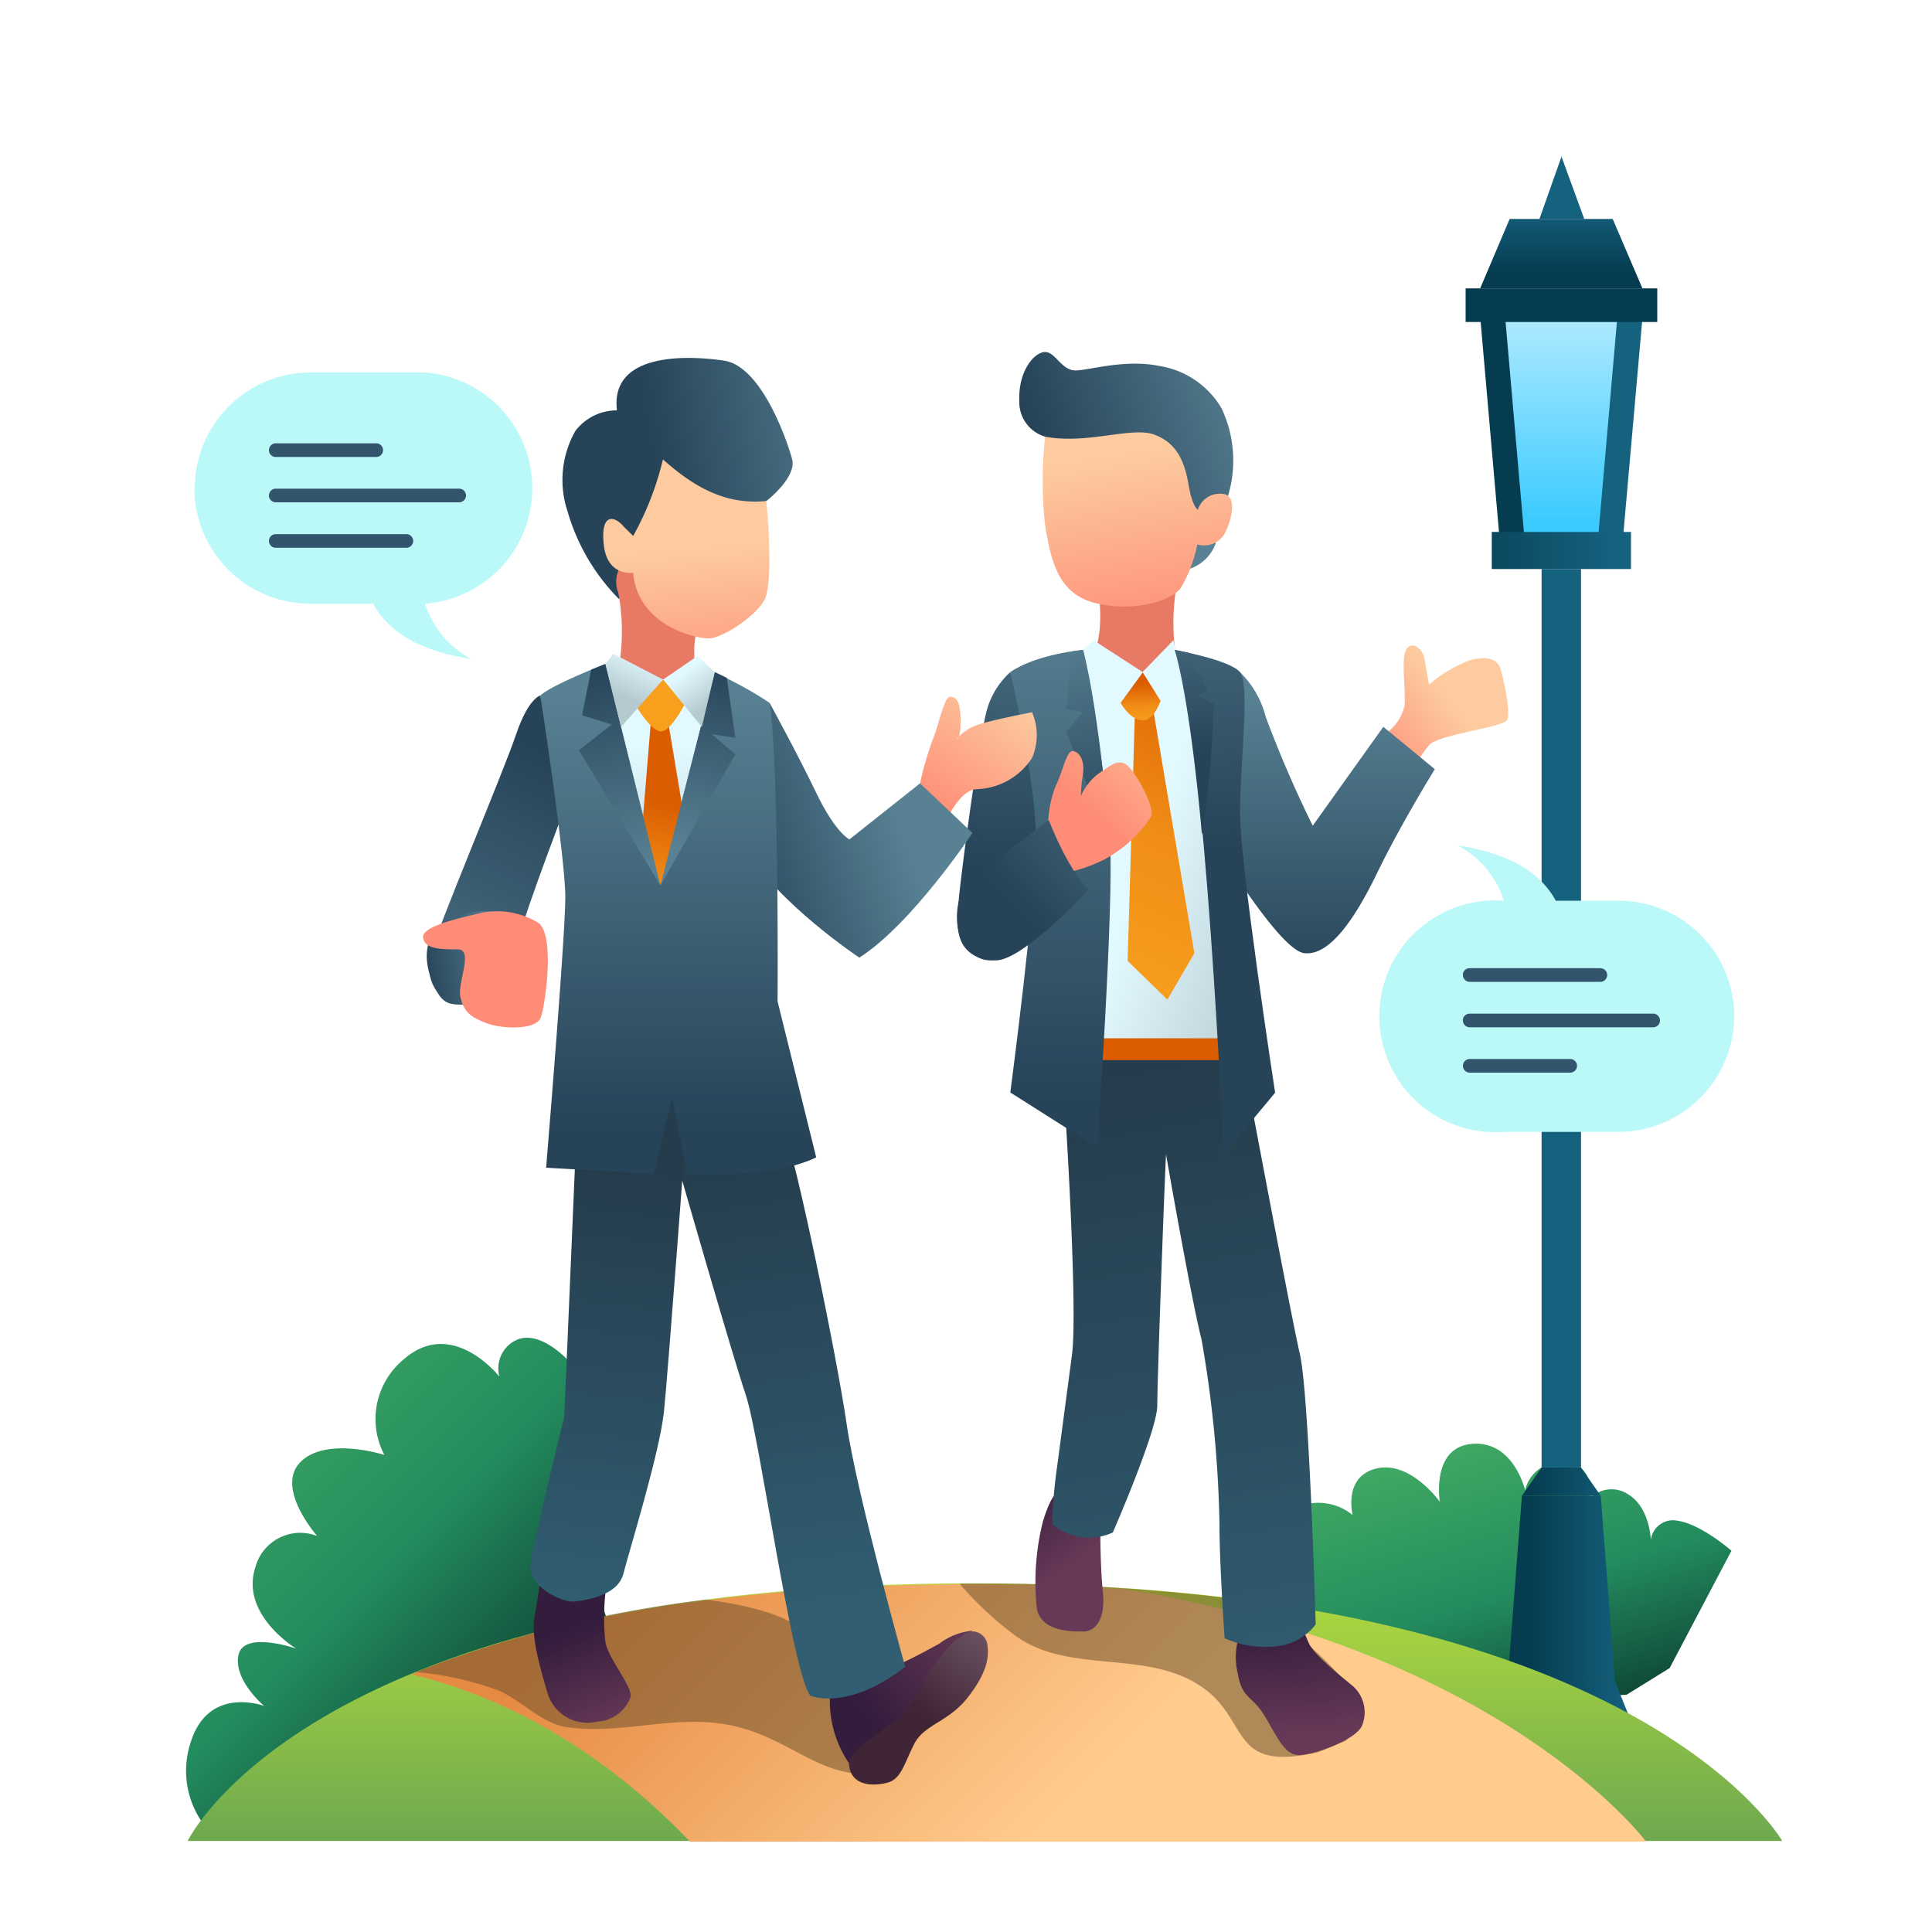 <svg id="Layer_1" data-name="Layer 1" xmlns="http://www.w3.org/2000/svg" xmlns:xlink="http://www.w3.org/1999/xlink" viewBox="0 0 150 150"><defs><style>.cls-1,.cls-11,.cls-12,.cls-14,.cls-15,.cls-16,.cls-17,.cls-18,.cls-19,.cls-2,.cls-20,.cls-21,.cls-22,.cls-23,.cls-24,.cls-25,.cls-26,.cls-27,.cls-28,.cls-29,.cls-30,.cls-31,.cls-32,.cls-33,.cls-34,.cls-35,.cls-36,.cls-37,.cls-38,.cls-39,.cls-4,.cls-40,.cls-41,.cls-42,.cls-43,.cls-44,.cls-45,.cls-46,.cls-47,.cls-48,.cls-49,.cls-5,.cls-50,.cls-51,.cls-52,.cls-53,.cls-54,.cls-55,.cls-56,.cls-57,.cls-58,.cls-59,.cls-6,.cls-60,.cls-8,.cls-9{fill-rule:evenodd;}.cls-1{fill:url(#linear-gradient);}.cls-2{fill:url(#linear-gradient-2);}.cls-3{fill:url(#linear-gradient-3);}.cls-4{fill:url(#linear-gradient-4);}.cls-5{fill:url(#linear-gradient-5);}.cls-6{fill:url(#linear-gradient-6);}.cls-7{fill:url(#linear-gradient-7);}.cls-8{fill:url(#linear-gradient-8);}.cls-9{fill:url(#linear-gradient-9);}.cls-10{fill:url(#linear-gradient-10);}.cls-11{fill:url(#linear-gradient-11);}.cls-12{fill:url(#linear-gradient-12);}.cls-13{fill:url(#linear-gradient-13);}.cls-14{fill:url(#linear-gradient-14);}.cls-15{fill:url(#linear-gradient-15);}.cls-16{fill:#70522c;fill-opacity:0.55;}.cls-17{fill:url(#linear-gradient-16);}.cls-18{fill:url(#linear-gradient-17);}.cls-19{fill:#e87965;}.cls-20{fill:url(#linear-gradient-18);}.cls-21{fill:url(#linear-gradient-19);}.cls-22{fill:url(#linear-gradient-20);}.cls-23{fill:url(#linear-gradient-21);}.cls-24{fill:url(#linear-gradient-22);}.cls-25{fill:url(#linear-gradient-23);}.cls-26{fill:url(#linear-gradient-24);}.cls-27{fill:url(#linear-gradient-25);}.cls-28{fill:url(#linear-gradient-26);}.cls-29{fill:url(#linear-gradient-27);}.cls-30{fill:url(#linear-gradient-28);}.cls-31{fill:url(#linear-gradient-29);}.cls-32{fill:url(#linear-gradient-30);}.cls-33{fill:url(#linear-gradient-31);}.cls-34{fill:url(#linear-gradient-32);}.cls-35{fill:url(#linear-gradient-33);}.cls-36{fill:url(#linear-gradient-34);}.cls-37{fill:url(#linear-gradient-35);}.cls-38{fill:url(#linear-gradient-36);}.cls-39{fill:url(#linear-gradient-37);}.cls-40{fill:url(#linear-gradient-38);}.cls-41{fill:url(#linear-gradient-39);}.cls-42{fill:url(#linear-gradient-40);}.cls-43{fill:url(#linear-gradient-41);}.cls-44{fill:url(#linear-gradient-42);}.cls-45{fill:url(#linear-gradient-43);}.cls-46{fill:url(#linear-gradient-44);}.cls-47{fill:url(#linear-gradient-45);}.cls-48{fill:url(#linear-gradient-46);}.cls-49{fill:url(#linear-gradient-47);}.cls-50{fill:url(#linear-gradient-48);}.cls-51{fill:url(#linear-gradient-49);}.cls-52{fill:url(#linear-gradient-50);}.cls-53{fill:url(#linear-gradient-51);}.cls-54{fill:url(#linear-gradient-52);}.cls-55{fill:url(#linear-gradient-53);}.cls-56{fill:url(#linear-gradient-54);}.cls-57{fill:url(#linear-gradient-55);}.cls-58{fill:url(#linear-gradient-56);}.cls-59{fill:#bbf9f9;}.cls-60{fill:#32546d;}</style><linearGradient id="linear-gradient" x1="-1084.43" y1="1077.83" x2="-1084.33" y2="1077.83" gradientTransform="matrix(-294.64, -285.38, -285.38, 294.64, -11880.65, -626904.38)" gradientUnits="userSpaceOnUse"><stop offset="0" stop-color="#072e28"/><stop offset="0.54" stop-color="#238c5e"/><stop offset="1" stop-color="#3fa863"/></linearGradient><linearGradient id="linear-gradient-2" x1="-1084.19" y1="1075.19" x2="-1084.12" y2="1075.19" gradientTransform="matrix(-113.89, -355.28, -355.28, 113.89, 258627.83, -507506.14)" xlink:href="#linear-gradient"/><linearGradient id="linear-gradient-3" x1="-1084.32" y1="1075.54" x2="-1084.25" y2="1075.54" gradientTransform="matrix(0, 281.27, 281.27, 0, -302392.31, 305007.34)" gradientUnits="userSpaceOnUse"><stop offset="0" stop-color="#caf1ff"/><stop offset="1" stop-color="#3ccbff"/></linearGradient><linearGradient id="linear-gradient-4" x1="-1082.03" y1="1072.2" x2="-1081.95" y2="1072.2" gradientTransform="matrix(-99.83, 0, 0, 113.56, -107892.98, -121638.5)" gradientUnits="userSpaceOnUse"><stop offset="0" stop-color="#15627f"/><stop offset="1" stop-color="#063c50"/></linearGradient><linearGradient id="linear-gradient-5" x1="-1082.03" y1="1072.28" x2="-1081.95" y2="1072.28" xlink:href="#linear-gradient-4"/><linearGradient id="linear-gradient-6" x1="-1082.03" y1="1072.13" x2="-1081.95" y2="1072.13" xlink:href="#linear-gradient-4"/><linearGradient id="linear-gradient-7" x1="-1077.99" y1="1076.16" x2="-1077.91" y2="1076.16" gradientTransform="matrix(-49.91, 0, 0, 3622.84, -53683.91, -3898673.62)" xlink:href="#linear-gradient-4"/><linearGradient id="linear-gradient-8" x1="-1070.31" y1="1092.72" x2="-1070.23" y2="1092.72" gradientTransform="matrix(-27.2, 4.91, 4.91, 27.2, -34351.31, -24432.59)" xlink:href="#linear-gradient-4"/><linearGradient id="linear-gradient-9" x1="-1068.16" y1="1098.61" x2="-1068.08" y2="1098.61" gradientTransform="matrix(-24.65, -0.72, -0.72, 24.65, -25422.25, -27816.87)" xlink:href="#linear-gradient-4"/><linearGradient id="linear-gradient-10" x1="-1067.47" y1="1064.91" x2="-1067.39" y2="1064.91" gradientTransform="matrix(0, 33.38, 33.38, 0, -35422.41, 35651.36)" gradientUnits="userSpaceOnUse"><stop offset="0" stop-color="#15627f"/><stop offset="0.2" stop-color="#0f536c"/><stop offset="0.42" stop-color="#094359"/><stop offset="1" stop-color="#063c50"/></linearGradient><linearGradient id="linear-gradient-11" x1="-1076.31" y1="1071.1" x2="-1076.23" y2="1071.1" gradientTransform="matrix(0, 68.55, 68.55, 0, -73301.44, 73797.17)" xlink:href="#linear-gradient-4"/><linearGradient id="linear-gradient-12" x1="-1074.35" y1="1070.49" x2="-1074.27" y2="1070.49" gradientTransform="matrix(0, 62.16, 62.16, 0, -66425.46, 66798.33)" xlink:href="#linear-gradient-4"/><linearGradient id="linear-gradient-13" x1="-1083.79" y1="1078.8" x2="-1083.71" y2="1078.8" gradientTransform="matrix(-176.41, 0, 0, 149.73, -191066.69, -161489.7)" xlink:href="#linear-gradient-4"/><linearGradient id="linear-gradient-14" x1="-1087.64" y1="1077.11" x2="-1087.56" y2="1077.11" gradientTransform="matrix(0, 380.07, 1327.44, 0, -1429725.78, 413493.57)" gradientUnits="userSpaceOnUse"><stop offset="0" stop-color="#d9f735"/><stop offset="1" stop-color="#6ea94f"/></linearGradient><linearGradient id="linear-gradient-15" x1="-1085.31" y1="1075.8" x2="-1085.23" y2="1075.8" gradientTransform="matrix(-332.46, -328.04, -328.04, 332.46, -7832.96, -713545.02)" gradientUnits="userSpaceOnUse"><stop offset="0" stop-color="#ffcc8e"/><stop offset="1" stop-color="#e68a43"/></linearGradient><linearGradient id="linear-gradient-16" x1="-1087.16" y1="1075.11" x2="-1087.08" y2="1075.1" gradientTransform="matrix(185.55, -120.43, -108.33, -206.29, 318268.71, 90888.17)" gradientUnits="userSpaceOnUse"><stop offset="0" stop-color="#264358"/><stop offset="1" stop-color="#588193"/></linearGradient><linearGradient id="linear-gradient-17" x1="-1091.41" y1="1071.75" x2="-1091.34" y2="1071.72" gradientTransform="matrix(30.4, -27.83, -17.75, -47.67, 52287.25, 20757.66)" xlink:href="#linear-gradient-16"/><linearGradient id="linear-gradient-18" x1="-1081.68" y1="1074.58" x2="-1081.6" y2="1074.59" gradientTransform="matrix(-31.32, -101.45, -78.82, 40.31, 50906.21, -152934.25)" gradientUnits="userSpaceOnUse"><stop offset="0" stop-color="#683957"/><stop offset="1" stop-color="#331c3c"/></linearGradient><linearGradient id="linear-gradient-19" x1="-1080.16" y1="1075.7" x2="-1080.08" y2="1075.68" gradientTransform="matrix(-58.6, -102.05, -147.46, 40.55, 95433.89, -153716.68)" xlink:href="#linear-gradient-18"/><linearGradient id="linear-gradient-20" x1="-1086.67" y1="1076.99" x2="-1086.59" y2="1076.99" gradientTransform="matrix(127.82, 591.1, 642.24, -117.64, -552699.77, 769117.84)" gradientUnits="userSpaceOnUse"><stop offset="0" stop-color="#253c4c"/><stop offset="1" stop-color="#315e72"/></linearGradient><linearGradient id="linear-gradient-21" x1="-1084.47" y1="1077.35" x2="-1084.39" y2="1077.36" gradientTransform="matrix(109.27, -37.36, -564.28, -7.23, 726521.17, -32636.94)" gradientUnits="userSpaceOnUse"><stop offset="0" stop-color="#f89f1e"/><stop offset="0.48" stop-color="#f08d16"/><stop offset="1" stop-color="#db5d00"/></linearGradient><linearGradient id="linear-gradient-22" x1="-1085.52" y1="1076.12" x2="-1085.44" y2="1076.16" gradientTransform="matrix(80.95, 171.71, 113.2, -122.8, -33854.06, 318610.65)" gradientUnits="userSpaceOnUse"><stop offset="0" stop-color="#e2f9ff"/><stop offset="1" stop-color="#b5cacf"/></linearGradient><linearGradient id="linear-gradient-23" x1="-1087.99" y1="1077.24" x2="-1087.92" y2="1077.24" gradientTransform="matrix(-31.1, -202.49, -213.78, 29.45, 196553.38, -251982.11)" gradientUnits="userSpaceOnUse"><stop offset="0" stop-color="#fe8c77"/><stop offset="1" stop-color="#fdcb9f"/></linearGradient><linearGradient id="linear-gradient-24" x1="-1089.34" y1="1076.84" x2="-1089.27" y2="1076.84" gradientTransform="matrix(92.67, -70.27, -70.27, -92.67, 176721.2, 23296.34)" xlink:href="#linear-gradient-23"/><linearGradient id="linear-gradient-25" x1="-1086.58" y1="1077.45" x2="-1086.5" y2="1077.45" gradientTransform="matrix(0, -273.56, -388.57, 0, 418767.89, -297170.58)" xlink:href="#linear-gradient-16"/><linearGradient id="linear-gradient-26" x1="-1086.58" y1="1076.63" x2="-1086.5" y2="1076.63" gradientTransform="matrix(25.17, -343.91, -343.91, -25.17, 397690.42, -346520.8)" xlink:href="#linear-gradient-16"/><linearGradient id="linear-gradient-27" x1="-1086.31" y1="1077.08" x2="-1086.23" y2="1077.07" gradientTransform="matrix(48.47, -331.29, -250.3, -64.16, 322331.35, -290704.15)" xlink:href="#linear-gradient-21"/><linearGradient id="linear-gradient-28" x1="-1086.33" y1="1076.83" x2="-1086.25" y2="1076.83" gradientTransform="matrix(-11.52, -481.89, -481.89, 11.52, 506476.55, -535813.9)" xlink:href="#linear-gradient-16"/><linearGradient id="linear-gradient-29" x1="-1087.17" y1="1077.06" x2="-1087.09" y2="1077.06" gradientTransform="matrix(-40.98, -212.18, -212.18, 40.98, 184072.74, -274750.78)" xlink:href="#linear-gradient-16"/><linearGradient id="linear-gradient-30" x1="-1091.86" y1="1075.98" x2="-1091.79" y2="1076" gradientTransform="matrix(27.12, -43.28, -140.04, -8.38, 180383.28, -38182.61)" xlink:href="#linear-gradient-21"/><linearGradient id="linear-gradient-31" x1="-1081.16" y1="1081.03" x2="-1081.08" y2="1081.03" gradientTransform="matrix(-26.11, 35.09, 35.09, 26.11, -66083.61, 9766.38)" xlink:href="#linear-gradient-22"/><linearGradient id="linear-gradient-32" x1="-1080.91" y1="1073.22" x2="-1080.83" y2="1073.22" gradientTransform="matrix(20.51, 39.32, 39.32, -20.51, -19939, 64572.84)" xlink:href="#linear-gradient-22"/><linearGradient id="linear-gradient-33" x1="-1086.67" y1="1076.09" x2="-1086.59" y2="1076.09" gradientTransform="matrix(89.09, -99.16, -99.16, -89.09, 203603.65, -11819.06)" xlink:href="#linear-gradient-23"/><linearGradient id="linear-gradient-34" x1="-1086.09" y1="1076.41" x2="-1086.01" y2="1076.41" gradientTransform="matrix(149.94, -149.67, -149.67, -149.94, 324034.38, -1088.34)" xlink:href="#linear-gradient-16"/><linearGradient id="linear-gradient-35" x1="-1086.45" y1="1077.24" x2="-1086.37" y2="1077.24" gradientTransform="matrix(-19.04, -382.32, -382.32, 19.04, 391261.86, -435814.8)" xlink:href="#linear-gradient-16"/><linearGradient id="linear-gradient-36" x1="-1087.28" y1="1077.47" x2="-1087.2" y2="1077.47" gradientTransform="matrix(-23.7, -191.61, -191.61, 23.7, 180776.95, -233810.18)" xlink:href="#linear-gradient-16"/><linearGradient id="linear-gradient-37" x1="-1085.22" y1="1074.9" x2="-1085.15" y2="1074.88" gradientTransform="matrix(199.69, -177.06, -116.58, -303.28, 342068.43, 133886.83)" xlink:href="#linear-gradient-16"/><linearGradient id="linear-gradient-38" x1="-1086.53" y1="1075.35" x2="-1086.45" y2="1075.35" gradientTransform="matrix(81.63, -116.09, -116.09, -81.63, 213607.83, -38286.76)" xlink:href="#linear-gradient-23"/><linearGradient id="linear-gradient-39" x1="-1085.27" y1="1076.21" x2="-1085.2" y2="1076.21" gradientTransform="matrix(202.89, -71.74, -71.74, -202.89, 297455.42, 140565.7)" xlink:href="#linear-gradient-16"/><linearGradient id="linear-gradient-40" x1="-1086.39" y1="1078.57" x2="-1086.31" y2="1078.57" gradientTransform="matrix(-146.05, 324.02, 324.02, 146.05, -508096.09, 194546.25)" xlink:href="#linear-gradient-16"/><linearGradient id="linear-gradient-41" x1="-1080.4" y1="1073.42" x2="-1080.33" y2="1073.4" gradientTransform="matrix(77.28, -68.44, -45.12, -117.24, 131956.81, 51972.55)" xlink:href="#linear-gradient-16"/><linearGradient id="linear-gradient-42" x1="-1086.55" y1="1080.92" x2="-1086.47" y2="1080.92" gradientTransform="matrix(-18.13, 140.29, 140.29, 18.13, -171303.18, 132913.1)" xlink:href="#linear-gradient-23"/><linearGradient id="linear-gradient-43" x1="-1090.15" y1="1074.09" x2="-1090.07" y2="1074.09" gradientTransform="matrix(-109.03, 80.13, 80.13, 109.03, -204847.55, -29621.99)" xlink:href="#linear-gradient-18"/><linearGradient id="linear-gradient-44" x1="-1090.55" y1="1075.22" x2="-1090.47" y2="1075.22" gradientTransform="matrix(-88.11, 119.27, 119.27, 88.11, -224255.88, 35452.42)" gradientUnits="userSpaceOnUse"><stop offset="0" stop-color="#826979"/><stop offset="1" stop-color="#3f2535"/></linearGradient><linearGradient id="linear-gradient-45" x1="-1086.64" y1="1077.61" x2="-1086.57" y2="1077.61" gradientTransform="matrix(112.87, 567.12, 567.12, -112.87, -488425.51, 737971.4)" xlink:href="#linear-gradient-20"/><linearGradient id="linear-gradient-46" x1="-1082.83" y1="1071.25" x2="-1082.76" y2="1071.25" gradientTransform="matrix(-44.65, -112.37, -112.37, 44.65, 72069.53, -169372.7)" xlink:href="#linear-gradient-18"/><linearGradient id="linear-gradient-47" x1="-1087.02" y1="1077.96" x2="-1086.94" y2="1077.96" gradientTransform="matrix(-51.8, 426.39, 426.39, 51.8, -515884.07, 407749.21)" xlink:href="#linear-gradient-20"/><linearGradient id="linear-gradient-48" x1="-1086.13" y1="1076.15" x2="-1086.06" y2="1076.15" gradientTransform="matrix(0, -499.35, -499.35, 0, 537428.06, -542269.68)" xlink:href="#linear-gradient-16"/><linearGradient id="linear-gradient-49" x1="-1085.17" y1="1079" x2="-1085.1" y2="1079" gradientTransform="matrix(0.41, 212.15, 212.15, -0.41, -228407.39, 230717.81)" xlink:href="#linear-gradient-22"/><linearGradient id="linear-gradient-50" x1="-1086.59" y1="1074.15" x2="-1086.51" y2="1074.15" gradientTransform="matrix(29.69, -148.38, -153.29, -28.73, 196962.67, -130292.7)" xlink:href="#linear-gradient-21"/><linearGradient id="linear-gradient-51" x1="-1091.49" y1="1073.17" x2="-1091.42" y2="1073.18" gradientTransform="matrix(29.71, -41.2, -153.42, -7.98, 197124.57, -36355.31)" xlink:href="#linear-gradient-21"/><linearGradient id="linear-gradient-52" x1="-1084.62" y1="1078.94" x2="-1084.54" y2="1078.94" gradientTransform="matrix(43.67, 202.45, 202.45, -43.67, -171019.17, 266748.32)" xlink:href="#linear-gradient-16"/><linearGradient id="linear-gradient-53" x1="-1085.6" y1="1078.93" x2="-1085.53" y2="1078.93" gradientTransform="matrix(-46.57, 212.15, 212.15, 46.57, -279397.2, 180113.47)" xlink:href="#linear-gradient-16"/><linearGradient id="linear-gradient-54" x1="-1084.71" y1="1088.78" x2="-1084.63" y2="1088.78" gradientTransform="matrix(-18.42, 40.61, 40.61, 18.42, -64145.76, 24045.72)" xlink:href="#linear-gradient-22"/><linearGradient id="linear-gradient-55" x1="-1074.74" y1="1080.89" x2="-1074.66" y2="1080.89" gradientTransform="matrix(23.17, 32.4, 32.4, -23.17, -10065.16, 59917.28)" xlink:href="#linear-gradient-22"/><linearGradient id="linear-gradient-56" x1="-1088.41" y1="1074.96" x2="-1088.34" y2="1074.96" gradientTransform="matrix(-15.52, -170.87, -170.87, 15.52, 166845.16, -202605.39)" xlink:href="#linear-gradient-23"/></defs><title>icontim</title><path class="cls-1" d="M58.94,141.27l-42.38,1.23a7,7,0,0,1-1.76-7.21c1.38-4.48,5.71-2.84,5.71-2.84s-2.39-2-2-3.94S23,128,23,128s-4.41-2.65-3.16-6.36a3.6,3.6,0,0,1,4.79-2.38s-3.29-3.72-1.31-5.74,6.52-.56,6.52-.56a6,6,0,0,1,1.48-7.4c3.79-3.36,7.46,1.33,7.46,1.33A2.42,2.42,0,0,1,40.18,104c1.9-.74,4.08,1.78,4.08,1.78l.88,1.87a50.31,50.31,0,0,0,.34,11.15c2.36,16,11.6,20.13,14.84,21.09l.29.62-1.68.71Z"/><path class="cls-2" d="M97,123.31a1.55,1.55,0,0,1,2.35-.57s-2.07-3.39.59-5.29a4.18,4.18,0,0,1,5.08.18s-.77-3,1.86-3.62,4.91,2.59,4.91,2.59-.71-4.24,2.51-4.5,4.11,3.6,4.11,3.6a2.78,2.78,0,0,1,3-2.15c2.58.13,2,2.83,2,2.83a2.31,2.31,0,0,1,2.95-.39c1.74,1,1.81,3.57,1.81,3.57a1.74,1.74,0,0,1,2.09-1.49c1.86.29,4.17,2.33,4.17,2.33l-4.8,9.11-3.34,2.07s-13.35,1-29.32-8.28Z"/><g id="lamp"><rect class="cls-3" x="116.44" y="24.39" width="9.53" height="17.54"/><path class="cls-4" d="M125.39,130.54h-8.34l1.11-14.41h6.12l1.11,14.41Z"/><path class="cls-5" d="M127.06,134.7H115.38l1.67-4.16h8.34Z"/><path class="cls-6" d="M124.28,116.13h-6.12l1.53-2.19h3.06Z"/><rect class="cls-7" x="119.69" y="44.18" width="3.06" height="69.75"/><path class="cls-8" d="M116.84,24.39l-1.92.17,1.51,17.31,1.92-.17-1.51-17.31Z"/><path class="cls-9" d="M125.61,24.39l1.92.17L126,41.87l-1.92-.17,1.51-17.31Z"/><rect class="cls-10" x="113.79" y="22.39" width="14.88" height="2.61"/><path class="cls-11" d="M127.52,22.39h-12.6L117.21,17h8l2.29,5.35Z"/><path class="cls-12" d="M121.22,12.12,123,17h-3.48l1.74-4.91Z"/><rect class="cls-13" x="115.82" y="41.3" width="10.81" height="2.88"/></g><g id="Floor"><path id="floor-2" data-name="floor" class="cls-14" d="M14.61,142.93H138.37s-11.37-20-62.8-20-61,20-61,20Z"/><path class="cls-15" d="M31.93,130c9.23-3.83,23.09-7,43.63-7,4.11,0,8,.13,11.57.36,29.57,4.72,40.67,19.62,40.68,19.63H53.58c-7.88-8.24-15.9-11.62-21.65-13Z"/><path class="cls-16" d="M54.86,124.19c3.17.47,6.33,1.06,8.52,3.13a27.09,27.09,0,0,1,3.49,4.9c.92,1.38,3.22,5,3.22,5-5.65,1.88-7.89-1.94-12.92-3.17-4.46-1.09-8.67.66-13.08.06-2.06-.28-3.54-2.06-5.38-2.86a24.47,24.47,0,0,0-6.44-1.43A91,91,0,0,1,54.86,124.19Z"/><path class="cls-16" d="M74.5,122.95h1.06a158,158,0,0,1,23.29,1.59c.55.62,1.09,1.29,1.65,2,2,2.36,6.95,5.4,4,8.6l-2.17.91c-7.68,1.73-4.76-3.32-10.37-5.83-4.29-1.92-9.69-.38-13.51-3.52a26.3,26.3,0,0,1-3.93-3.72Z"/></g><g id="_2" data-name=" 2"><path class="cls-17" d="M81.14,33.9a2.79,2.79,0,0,1-2-2.78c-.09-2.36,1.19-3.79,2-3.79s1.28,1.45,2.38,1.43,3.83-.89,6.47-.35a6.84,6.84,0,0,1,4.85,3.29,9.48,9.48,0,0,1,.5,6.81c-.74,2.88-9.86.87-9.86.87Z"/><path class="cls-18" d="M94.4,42.15a3.24,3.24,0,0,1-2,2c-1.5.47-.3-2.9-.3-2.9Z"/><path class="cls-19" d="M91.27,46a16.84,16.84,0,0,0,0,4.75c.41,1.81-3,3.32-3,3.32l-3.41-3.17s.72-1.14.53-4S91.27,46,91.27,46Z"/><path class="cls-20" d="M85.43,119.06s0,2.61.2,4.61-.55,3-1.54,3-3.31,0-3.6-1.85a19.43,19.43,0,0,1,.46-6.61c.44-1.5.93-2.41,1.39-2.46S85.43,119.06,85.43,119.06Z"/><path class="cls-21" d="M96.12,127.3a5.47,5.47,0,0,0,0,2.73c.34,1.86,1.08,1.62,2,3.09s1.54,3.11,2.67,3.14,4.65-1.2,5-2.39a2.73,2.73,0,0,0-.92-3.1c-1-.83-2.89-2.34-3.25-3.19l-1-2.31Z"/><path class="cls-22" d="M82.78,87.56s.89,14.24.45,17.61l-1.15,8.66a38.55,38.55,0,0,0-.39,4.49,4.4,4.4,0,0,0,4.71.66s3.45-7.9,3.45-9.85.55-17.05.68-19.5c0,0,2,11.47,2.75,14.33a91.66,91.66,0,0,1,1.4,14.35c0,3.3.4,8.88.4,8.88a7.64,7.64,0,0,0,3.88.64,4.42,4.42,0,0,0,3.19-1.71s-.5-17.85-1.23-21-4.46-23.1-4.46-23.1H85.63l-2.85,5.49Z"/><path class="cls-23" d="M84.76,82.31H96.46l-.34-2.58H84.89Z"/><path class="cls-24" d="M84.49,80.61H96.24s-2-27.69-3.81-29.06-3.72.63-3.72.63l-4.63-1.72-2,3.62Z"/><path class="cls-25" d="M81.14,33.9a32.23,32.23,0,0,0,0,6.86c.44,2.75,1,5.32,3.86,6.05s5.84-.07,6.66-1.14a10.7,10.7,0,0,0,1.3-3.4,1.84,1.84,0,0,0,2.12-.84c.65-1.26.88-2.86,0-3.06A1.79,1.79,0,0,0,93,39.58s-.43-.22-.72-1.94-.87-3.23-2.64-3.89-5.16.76-8.46.16Z"/><path class="cls-26" d="M107.81,56.78a3.57,3.57,0,0,0,1.24-2c.11-1.1-.28-3.56.11-4.31s1.28-.22,1.45.75l.34,1.93a10.45,10.45,0,0,1,3.29-1.93c1.36-.3,2.06,0,2.28.77s.82,3.43.46,3.95-5.35,1.13-6,1.89a11.55,11.55,0,0,0-1.29,1.91l-1.86-2.94Z"/><path class="cls-27" d="M96.26,52.18a7.28,7.28,0,0,1,2,3.45,90.79,90.79,0,0,0,3.66,8.48l5.48-7.68,4,3.29s-2.63,4.24-4.48,8.06-3.79,6.46-5.67,6.22S94.68,66,94.68,66l1.58-13.78Z"/><path class="cls-28" d="M78.44,52.18a6.28,6.28,0,0,0-1.94,3.45c-.57,2.41-1.91,12.31-2.08,14.42s-.18,3.4,1.54,4.29,3.9-1.07,4.06-2.68l1.37-14-2.95-5.44Z"/><path class="cls-29" d="M88.1,55.75l-.55,18.86,3.09,3L92.73,74,89.48,54.77l-1.38,1Z"/><path class="cls-30" d="M84.09,50.46s-3.6.31-5.65,1.72c0,0,2,8.54,2,13s-2,19.64-2,19.64l6.74,4.27s1.31-18.5,1-23.91S84.09,50.46,84.09,50.46Z"/><path class="cls-31" d="M84.09,50.46l-.9.12-.4,4.48,1.3.24-1.3,1.49,3.41,8.83s-.8-10.07-2.1-15.15Z"/><path class="cls-32" d="M87,54.57s.74,1.36,1.73,1.36,1.48-1.84,1.48-1.84l-1.48-1.9Z"/><path class="cls-33" d="M84.09,50.46l.81-.75,3.82,2.47-2.52,3.45-2.1-5.17Z"/><path class="cls-34" d="M88.71,52.18l2,3.2.95-3.27-.56-2.4Z"/><path class="cls-35" d="M81.39,63.67A8.67,8.67,0,0,1,82,60.93c.52-1,.8-2.76,1.36-2.61s.86.88.71,1.84a11.5,11.5,0,0,0-.15,1.65A4.3,4.3,0,0,1,85.38,60c1-.68,1.37-1,2-.68s2.31,3.29,2,4.07a10,10,0,0,1-3.6,3.32A12,12,0,0,1,82,67.89l-.63-4.22Z"/><path class="cls-36" d="M74.42,70.05A4,4,0,0,1,76,67.79c1.33-1,5.43-4.12,5.43-4.12s1.42,3.77,3.1,5.41c0,0-5.08,5.48-7.2,5.48S74.7,73.2,74.7,73.2a5.23,5.23,0,0,1-.28-3.15Z"/><path class="cls-37" d="M91.21,50.46s4.26.77,5.06,1.72,0,7.17,0,11S99,84.84,99,84.84l-4,4.8S93.6,56.89,91.21,50.46Z"/><path class="cls-38" d="M91.21,50.46l1.06.22,1.48,2.92L93,54l1.2.61a71.66,71.66,0,0,1-.88,10.22S92.51,55,91.21,50.46Z"/></g><g id="_1" data-name=" 1"><path class="cls-39" d="M59.5,38.9s2.37-1.83,2-3.24S59.13,28.43,56.22,28s-8.86-.63-8.32,3.86a4.05,4.05,0,0,0-3.23,1.6,7.72,7.72,0,0,0-.6,6.26,15.88,15.88,0,0,0,4,6.8l1.11-2.08L59.5,38.9Z"/><path class="cls-40" d="M71.43,60.81a27.7,27.7,0,0,1,1-3.43c.48-1.16.89-3.37,1.37-3.29s.76.36.78,1.83-.31,1.47-.31,1.47a3.52,3.52,0,0,1,1.57-1.09c1-.37,4.29-1,4.29-1a4.5,4.5,0,0,1,0,3.54,5.3,5.3,0,0,1-4.29,2.43c-1.27,0-2.41,2.47-2.41,2.47l-2-2.87Z"/><path class="cls-41" d="M59.75,54.57s2.14,3.9,3.63,7,2.57,3.6,2.57,3.6l5.48-4.35,4.07,3.85s-4.68,7.06-8.78,9.68c0,0-6.29-4.17-8.85-8.47l1.88-11.3Z"/><path class="cls-42" d="M41.95,54s-.92.17-1.9,3.07S33.82,72.4,33.47,74s-.09,3.08,1.62,3.8,3.89-.81,5-4.48,3.76-10.59,3.76-10.59L41.95,54Z"/><path class="cls-43" d="M38,70.73a6.63,6.63,0,0,0-3.69,1c-1.42,1.08-1.42,2.93-.71,4.59S34.85,78,36,78s4.2-2.26,4-4.48a3,3,0,0,0-2-2.75Z"/><path class="cls-44" d="M37.41,70.87c-1.53.37-4.65,1-4.56,1.91s1.39.93,2.68.93-.05,2.57.22,3.72.79,1.53,2,2,3.88.57,4.24-.44,1.18-6.78-.35-7.43A6.07,6.07,0,0,0,37.41,70.87Z"/><path class="cls-45" d="M64.43,131.86a8.62,8.62,0,0,0,1.46,5c4.71-2.35,6.92-6.39,9.6-10.25a5,5,0,0,0-2.56,1,55,55,0,0,1-6.26,3l-2.24,1.21Z"/><path class="cls-46" d="M75.49,126.66a1.21,1.21,0,0,1,1.17,1c.14,1,0,2.16-1.5,4.1s-3.4,2.12-4.17,3.62-1,2.68-2,3c-.88.27-3,.48-3.08-1.51.11-1.27,4.24-3.37,4.65-4.2.58-1.18,2.86-5.64,4.95-6Z"/><path class="cls-47" d="M53,91.77s3.85,13.41,4.91,16.56,3.58,21.51,5,23.32c0,0,2.85,1.26,7.37-2.24,0,0-3.76-13.45-4.53-18.75s-3.89-20.5-5-23.4-8.58,2.9-8.58,2.9L53,91.77Z"/><path class="cls-48" d="M47,123.73a17.88,17.88,0,0,0,0,3.74c.24,1.39,2.3,3.68,1.92,4.39a2.94,2.94,0,0,1-2.57,1.81,3.24,3.24,0,0,1-3.87-2.32c-.54-1.83-1.24-4.31-1-5.66l.66-4.06Z"/><path class="cls-49" d="M44.63,90.78,43.81,110s-2.45,9.88-2.65,11.48,2.42,3,3.47,2.86,3.35-.48,3.78-2.19,2.81-9.37,3.14-12.56,1.82-23.26,1.82-23.26l-2.6-3.63-6.14,8.08Z"/><path class="cls-50" d="M47.6,51.32S42.91,53.1,41.95,54c0,0,1.94,12.57,1.94,15.66s-1.49,21-1.49,21l8.37.48,1.4-5.87,1.2,5.87s6.49.43,10-1.28l-3-12.12s.13-18.36-.62-23.17a29.33,29.33,0,0,0-5.23-2.76C52.59,51.2,47.6,51.32,47.6,51.32Z"/><path class="cls-19" d="M54.06,49a8.25,8.25,0,0,0,0,3.22c.31,2.17-6.09,0-6.09,0A16.35,16.35,0,0,0,48,46a2.26,2.26,0,0,1,1.7-3.06Z"/><path class="cls-51" d="M47,51.55l4.26,17.19L55.5,52.18c-2,.29-2.47.92-4,.58-1.79-.39-3.6-1.14-4.47-1.21Z"/><path class="cls-52" d="M50.51,56.3l-.74,9,1.5,3.41,2-4.29-1.42-8.53Z"/><path class="cls-53" d="M49.25,54.57s1.13,2.06,2,2.21,2.22-2.69,2.22-2.69l-2-1.32-2.24,1.81Z"/><path class="cls-54" d="M47,51.55l-1.1.44-.71,3.55,2.3.71-2.54,2,6.32,10.49L47,51.55Z"/><path class="cls-55" d="M55.5,52.18l.93.45.66,4.66L55.24,57l1.86,1.56L51.28,68.74Z"/><path class="cls-56" d="M48.22,56.44l3.26-3.68-3.86-2-.61.79Z"/><path class="cls-57" d="M51.49,52.76l3,3.68,1-4.25-1.32-1.27-2.7,1.85Z"/><path class="cls-58" d="M59.5,38.9s.64,6.45-.2,7.78S56,49.57,55,49.57s-5.5-1-5.84-5.1c0,0-2,.33-2.28-2.15s.8-2.32,1.54-1.44l.74.73a23.23,23.23,0,0,0,2.31-5.94C53.92,37.85,56.36,39.21,59.5,38.9Z"/></g><g id="text-baloon"><path class="cls-59" d="M15.12,37.92a9,9,0,0,1,9-9H33a9,9,0,0,1,0,17.95,7.41,7.41,0,0,0,3.58,4.29c-3.82-.58-6.37-2-7.61-4.29H24.09a9,9,0,0,1-9-9Z"/><path class="cls-60" d="M29.74,34.95a.53.53,0,0,0-.53-.53h-7.8a.53.53,0,0,0-.53.53h0a.53.53,0,0,0,.53.53h7.8a.53.53,0,0,0,.53-.53Z"/><path class="cls-60" d="M36.18,38.47a.53.53,0,0,0-.53-.53H21.41a.53.53,0,0,0-.53.53h0a.53.53,0,0,0,.53.53H35.65a.53.53,0,0,0,.53-.53Z"/><path class="cls-60" d="M32.08,42a.53.53,0,0,0-.53-.53H21.41a.53.53,0,0,0-.53.53h0a.53.53,0,0,0,.53.53H31.55a.53.53,0,0,0,.53-.53Z"/></g><g id="text-baloon1"><path class="cls-59" d="M134.64,78.88a9,9,0,0,1-9,9h-8.88a9,9,0,1,1,0-17.95,7.41,7.41,0,0,0-3.58-4.29c3.82.58,6.37,2,7.61,4.29h4.86a9,9,0,0,1,9,9Z"/><path class="cls-60" d="M113.58,82.75a.53.53,0,0,0,.53.53h7.8a.53.53,0,0,0,.53-.53h0a.53.53,0,0,0-.53-.53h-7.8a.53.53,0,0,0-.53.53Z"/><path class="cls-60" d="M113.58,79.23a.53.53,0,0,0,.53.53h14.24a.53.53,0,0,0,.53-.53h0a.53.53,0,0,0-.53-.53H114.1a.53.53,0,0,0-.53.53Z"/><path class="cls-60" d="M113.58,75.7a.53.53,0,0,0,.53.53h10.14a.53.53,0,0,0,.53-.53h0a.53.53,0,0,0-.53-.53H114.1a.53.53,0,0,0-.53.53Z"/></g></svg>